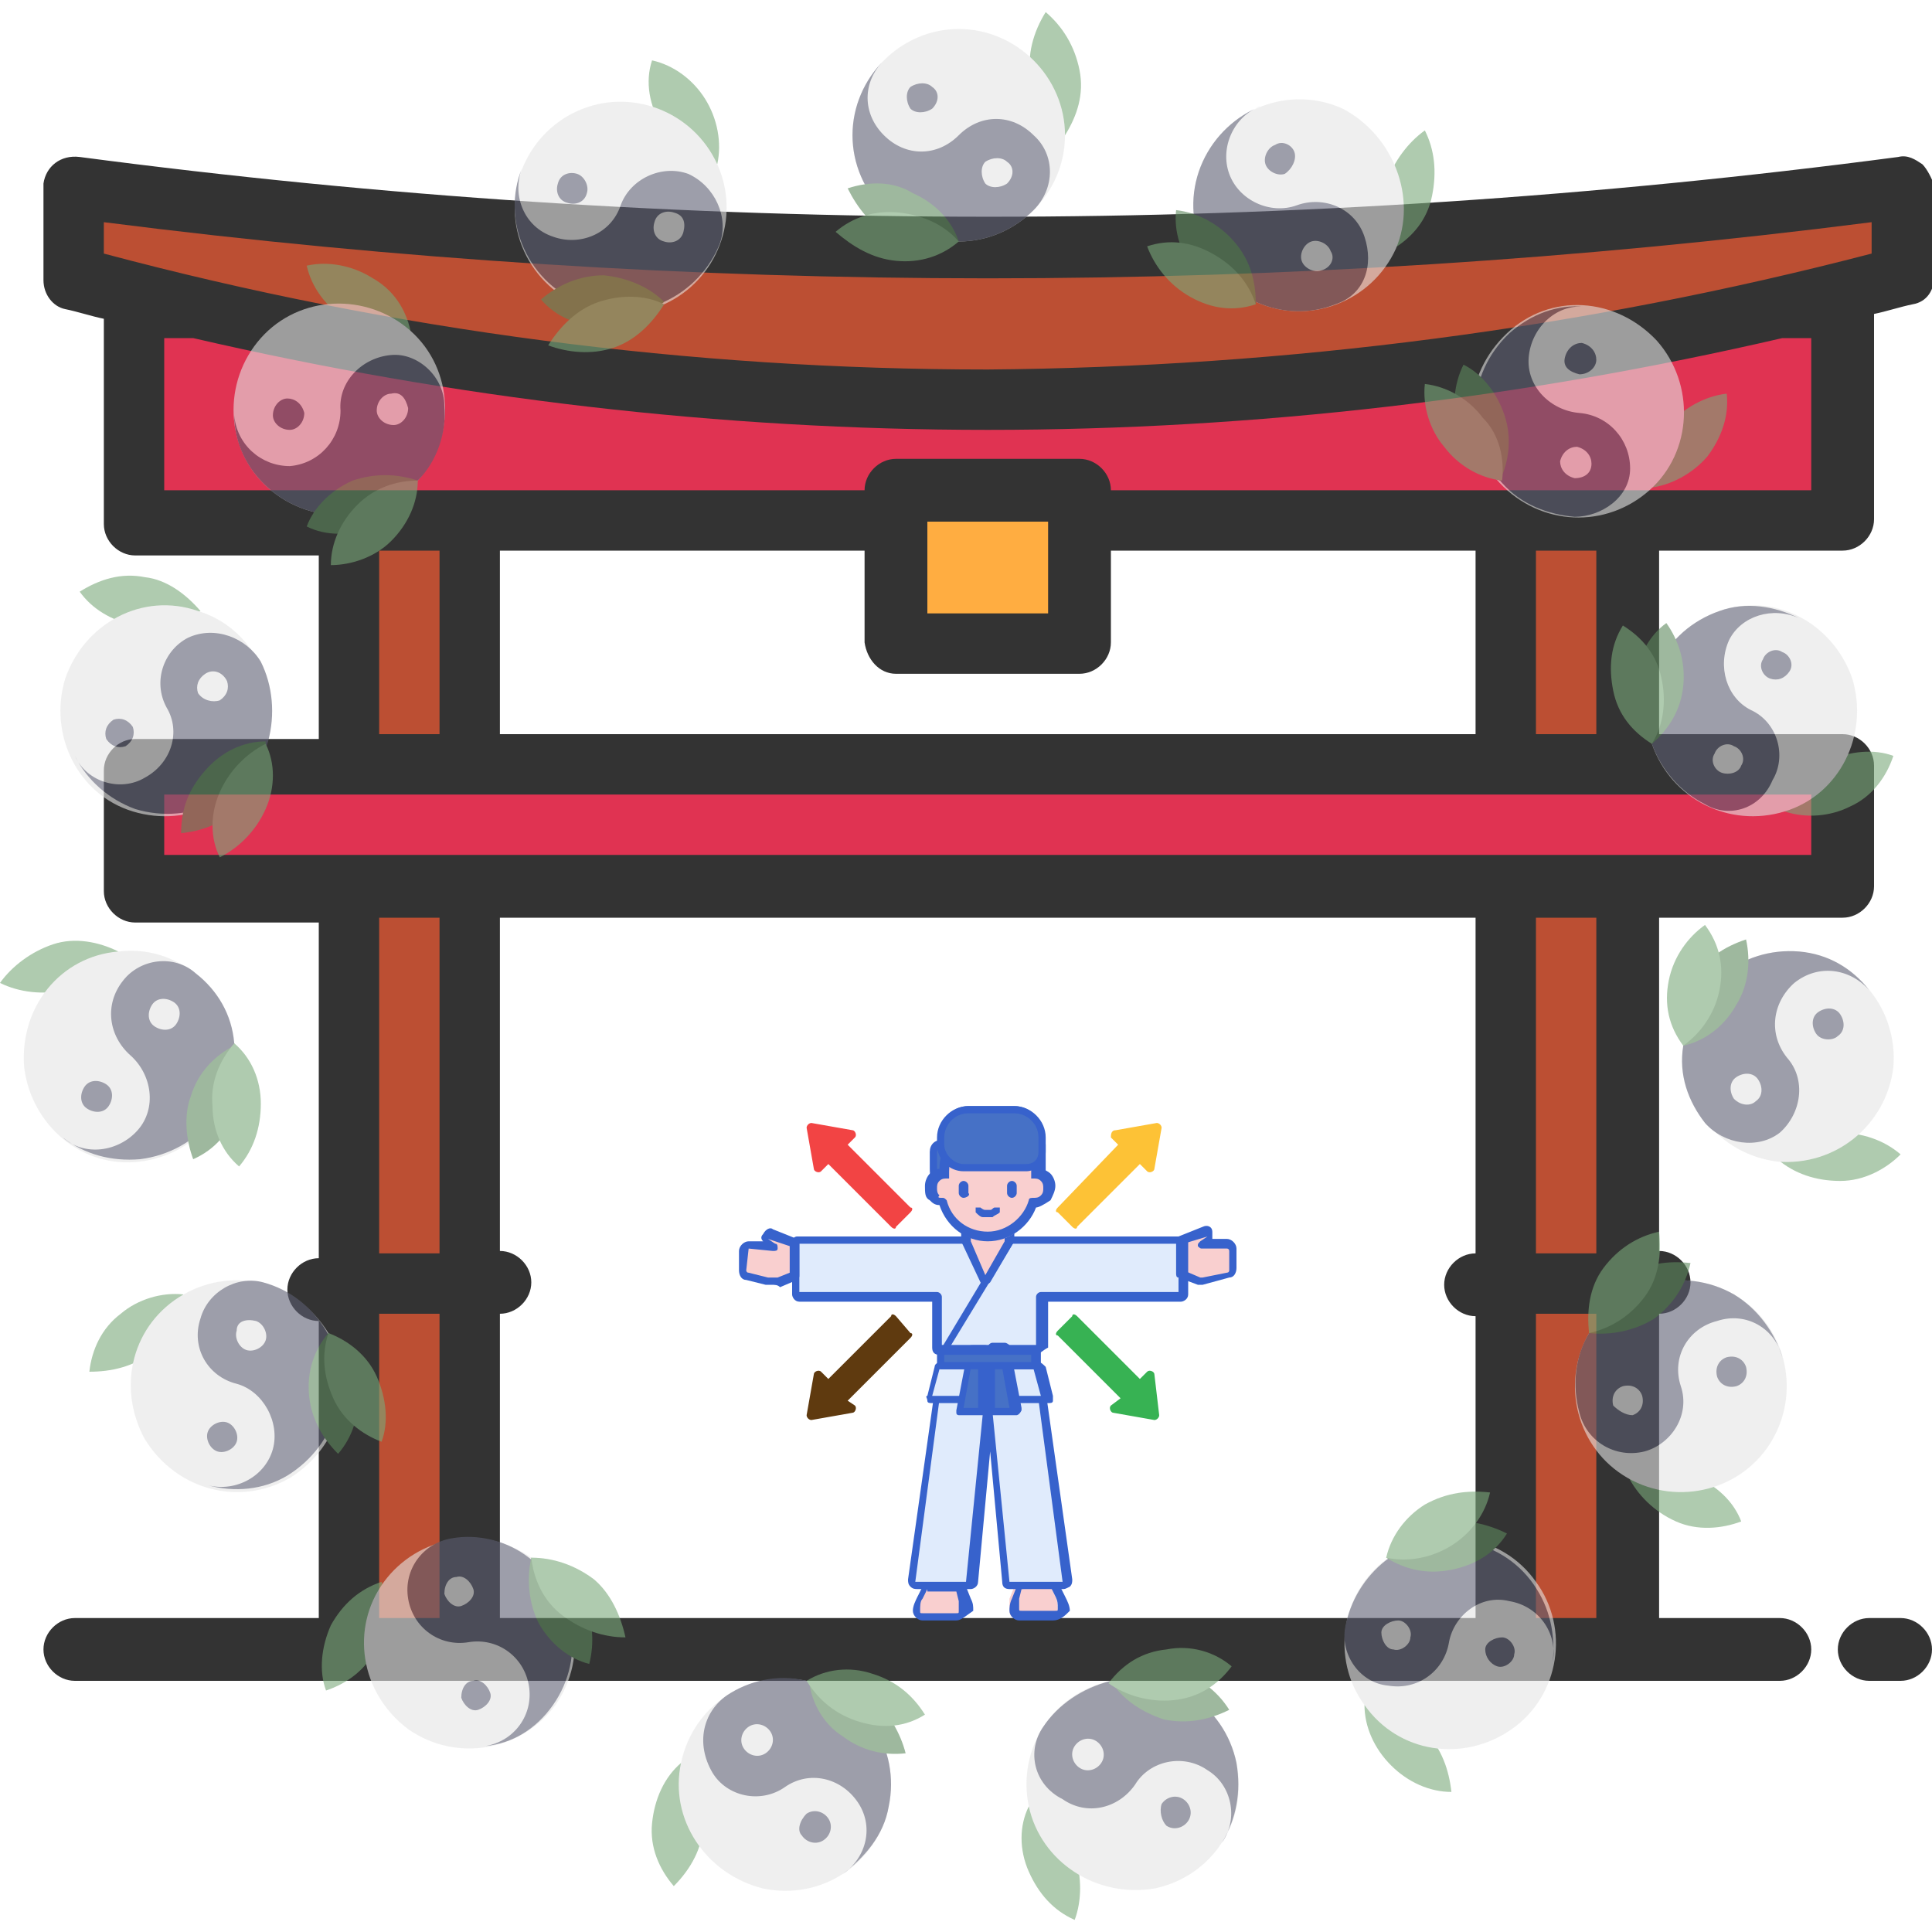 <?xml version="1.0" encoding="utf-8"?>
<!-- Generator: Adobe Illustrator 23.0.1, SVG Export Plug-In . SVG Version: 6.00 Build 0)  -->
<svg version="1.1" id="Layer_1" xmlns="http://www.w3.org/2000/svg" xmlns:xlink="http://www.w3.org/1999/xlink" x="0px" y="0px"
	 viewBox="0 0 80 80" style="enable-background:new 0 0 80 80;" xml:space="preserve">
<style type="text/css">
	.st0{opacity:0.8;}
	.st1{fill:#D80027;}
	.st2{fill:#AB2300;}
	.st3{fill:#FF9811;}
	.st4{fill:#E0EBFC;}
	.st5{fill:#F9CFCF;}
	.st6{fill:#3762CC;}
	.st7{fill:#4671C6;}
	.st8{fill:#F24444;}
	.st9{fill:#FDC236;}
	.st10{fill:#37B253;}
	.st11{fill:#5F3A0F;}
	.st12{opacity:0.6;}
	.st13{fill:#79A879;}
	.st14{fill:#E5E5E5;}
	.st15{fill:#5C5E71;}
	.st16{fill:#5D895D;}
</style>
<g>
	<g>
		<g class="st0">
			<g>
				<path class="st1" d="M5.6,12.8h70.6v8.8H5.6V12.8z"/>
				<path class="st1" d="M5.6,31.7h70.6v5H5.6V31.7z"/>
				<g>
					<path class="st2" d="M19.5,36.7v31.5h-5V36.7"/>
					<path class="st2" d="M14.4,31.7V21.6h5v10.1"/>
					<path class="st2" d="M67.4,36.7v31.5h-5V36.7"/>
					<path class="st2" d="M62.3,31.7V21.6h5v10.1"/>
					<path class="st2" d="M78.7,7.7v3.8c-1.7,0.5-3.4,0.9-5.1,1.3c-21.8,5-43.7,5-65.5,0c-1.7-0.4-3.4-0.8-5.1-1.3V7.7
						C28.2,11.1,53.6,11.1,78.7,7.7z"/>
				</g>
				<path class="st3" d="M37.1,20.3h7.6v6.3h-7.6V20.3z"/>
			</g>
			<g>
				<path d="M79.6,6.8c-0.3-0.2-0.6-0.4-1-0.3c-25,3.3-50.3,3.3-75.3,0C2.5,6.4,1.9,6.9,1.8,7.6c0,0.1,0,0.1,0,0.2v3.8
					c0,0.6,0.4,1.1,0.9,1.2c0.5,0.1,1.1,0.3,1.6,0.4v8.5c0,0.7,0.6,1.3,1.3,1.3h7.6v7.6H5.6c-0.7,0-1.3,0.6-1.3,1.3v5
					c0,0.7,0.6,1.3,1.3,1.3h7.6v13.9c-0.7,0-1.3,0.6-1.3,1.3s0.6,1.3,1.3,1.3V67H3.1c-0.7,0-1.3,0.6-1.3,1.3s0.6,1.3,1.3,1.3h70.6
					c0.7,0,1.3-0.6,1.3-1.3S74.4,67,73.7,67h-5V54.4c0.7,0,1.3-0.6,1.3-1.3c0-0.7-0.6-1.3-1.3-1.3V38h7.6c0.7,0,1.3-0.6,1.3-1.3v-5
					c0-0.7-0.6-1.3-1.3-1.3h-7.6v-7.6h7.6c0.7,0,1.3-0.6,1.3-1.3v-8.5c0.5-0.1,1.1-0.3,1.6-0.4c0.6-0.1,0.9-0.6,0.9-1.2V7.7
					C80,7.4,79.8,7,79.6,6.8z M18.2,67h-2.5V54.4h2.5V67z M18.2,51.9h-2.5V38h2.5V51.9z M61.1,51.9c-0.7,0-1.3,0.6-1.3,1.3
					c0,0.7,0.6,1.3,1.3,1.3V67H20.7V54.4c0.7,0,1.3-0.6,1.3-1.3c0-0.7-0.6-1.3-1.3-1.3V38h40.4V51.9z M66.1,67h-2.5V54.4h2.5V67z
					 M66.1,51.9h-2.5V38h2.5V51.9z M75,32.9v2.5H6.8v-2.5H75z M15.7,30.4v-7.6h2.5v7.6H15.7z M37.1,27.9h7.6c0.7,0,1.3-0.6,1.3-1.3
					v-3.8h15.1v7.6H20.7v-7.6h15.1v3.8C35.9,27.3,36.4,27.9,37.1,27.9z M38.4,25.4v-3.8h5v3.8H38.4z M63.6,30.4v-7.6h2.5v7.6H63.6z
					 M75,20.3h-29c0-0.7-0.6-1.3-1.3-1.3h-7.6c-0.7,0-1.3,0.6-1.3,1.3h-29V14H8c10.8,2.5,21.8,3.8,32.9,3.8C52,17.8,63,16.5,73.8,14
					H75V20.3L75,20.3z M77.5,10.5c-11.9,3.1-24.2,4.7-36.6,4.8c-12.3,0-24.6-1.6-36.6-4.8V9.2c24.3,3.1,48.9,3.1,73.2,0V10.5z"/>
				<path d="M78.7,67h-1.3c-0.7,0-1.3,0.6-1.3,1.3s0.6,1.3,1.3,1.3h1.3c0.7,0,1.3-0.6,1.3-1.3S79.4,67,78.7,67z"/>
			</g>
		</g>
		<g>
			<g>
				<path class="st4" d="M32.9,51.4v2.2c0,0.1,0.1,0.2,0.2,0.2h5.7c0,0.1,0,2.1,0,2.1c0,0.1,0,0.1,0.1,0.1h4c0.1,0,0.1,0,0.1-0.1
					v-2.1h5.7c0.1,0,0.2-0.1,0.2-0.2v-2.2H32.9L32.9,51.4z"/>
			</g>
			<g>
				<path class="st5" d="M32.9,51.4l-1-0.4c-0.1,0-0.2,0-0.2,0.1c0,0.1,0,0.2,0.1,0.2l0.3,0.2h-1c-0.1,0-0.3,0.1-0.3,0.3v0.8
					c0,0.1,0.1,0.2,0.2,0.2l0.8,0.2c0.2,0,0.3,0,0.5,0l0.7-0.3L32.9,51.4L32.9,51.4z"/>
			</g>
			<g>
				<path class="st5" d="M48.9,51.4l1-0.4c0.1,0,0.2,0,0.2,0.1c0,0.1,0,0.2-0.1,0.2l-0.3,0.2h1c0.1,0,0.3,0.1,0.3,0.3v0.8
					c0,0.1-0.1,0.2-0.2,0.2l-1,0.2c-0.1,0-0.2,0-0.2,0l-0.8-0.3L48.9,51.4L48.9,51.4z"/>
			</g>
			<g>
				<path class="st6" d="M42.9,56.1h-4c-0.2,0-0.3-0.1-0.3-0.3c0,0,0,0,0,0v-1.9h-5.5c-0.2,0-0.3-0.2-0.3-0.3v-2.2
					c0-0.1,0.1-0.2,0.2-0.2h16c0.1,0,0.2,0.1,0.2,0.2v2.2c0,0.2-0.2,0.3-0.3,0.3h-5.5v1.9C43.2,55.9,43,56.1,42.9,56.1L42.9,56.1z
					 M39,55.7h3.9v-2c0-0.1,0.1-0.2,0.2-0.2h5.7v-2H33.1v2h5.7c0.1,0,0.2,0.1,0.2,0.2L39,55.7z"/>
			</g>
			<g>
				<path class="st6" d="M31.9,53.2c-0.1,0-0.1,0-0.2,0L30.9,53c-0.2,0-0.3-0.2-0.3-0.4v-0.8c0-0.2,0.2-0.4,0.4-0.4h0.6
					c-0.1-0.1-0.1-0.2,0-0.3c0.1-0.2,0.3-0.3,0.4-0.2l1,0.4c0.1,0,0.1,0.1,0.1,0.2v1.3c0,0.1,0,0.1-0.1,0.2l-0.7,0.3
					C32.2,53.2,32.1,53.2,31.9,53.2L31.9,53.2z M31,51.7C31,51.7,30.9,51.8,31,51.7l-0.1,0.9c0,0,0,0.1,0.1,0.1l0.8,0.2
					c0.1,0,0.3,0,0.4,0l0.5-0.2v-1.1l-0.9-0.3l0.3,0.2c0.1,0,0.1,0.1,0.1,0.2c0,0.1-0.1,0.1-0.2,0.1L31,51.7L31,51.7z"/>
			</g>
			<g>
				<path class="st6" d="M49.8,53.2c-0.1,0-0.2,0-0.2,0l-0.8-0.3c-0.1,0-0.1-0.1-0.1-0.2v-1.3c0-0.1,0-0.1,0.1-0.2l1-0.4
					c0.2-0.1,0.4,0,0.4,0.2c0,0.1,0,0.2,0,0.3h0.6c0.2,0,0.4,0.2,0.4,0.4v0.8c0,0.2-0.1,0.4-0.3,0.4L49.8,53.2
					C49.9,53.2,49.8,53.2,49.8,53.2z M49,52.6l0.7,0.3c0,0,0.1,0,0.1,0l1-0.2c0,0,0.1,0,0.1-0.1v-0.8c0,0,0-0.1-0.1-0.1h-1
					c-0.1,0-0.1,0-0.2-0.1c0-0.1,0-0.1,0.1-0.2l0.3-0.2L49,51.5L49,52.6L49,52.6z"/>
			</g>
			<g>
				<path class="st5" d="M38.3,65.7L38,66.1c-0.1,0.2-0.1,0.4-0.1,0.6c0,0.2,0.1,0.3,0.3,0.3h1.4c0.2,0,0.3-0.1,0.3-0.3
					c0-0.2,0-0.3,0-0.5l-0.2-0.5L38.3,65.7L38.3,65.7z"/>
			</g>
			<g>
				<path class="st5" d="M43.5,65.7l0.2,0.4c0.1,0.2,0.1,0.4,0.1,0.6c0,0.2-0.1,0.3-0.3,0.3h-1.4c-0.2,0-0.3-0.1-0.3-0.3
					c0-0.2,0-0.3,0-0.5l0.2-0.5L43.5,65.7L43.5,65.7L43.5,65.7z"/>
			</g>
			<g>
				<path class="st4" d="M38.9,57l-1.2,8.5c0,0.1,0.1,0.2,0.2,0.2H40c0.1,0,0.2-0.1,0.2-0.2l0.7-7l0.7,7c0,0.1,0.1,0.2,0.2,0.2H44
					c0.1,0,0.2-0.1,0.2-0.2L43,57H38.9z"/>
			</g>
			<g>
				<path class="st6" d="M44,65.8h-2.2c-0.2,0-0.3-0.1-0.3-0.3l-0.5-5.4l-0.5,5.4c0,0.2-0.2,0.3-0.3,0.3h-2.2c-0.1,0-0.2,0-0.3-0.1
					c-0.1-0.1-0.1-0.2-0.1-0.3l1.2-8.5c0-0.1,0.1-0.1,0.2-0.1H43c0.1,0,0.2,0.1,0.2,0.1l1.2,8.5c0,0.1,0,0.2-0.1,0.3
					C44.1,65.8,44.1,65.8,44,65.8L44,65.8z M40.9,58.3c0.1,0,0.2,0.1,0.2,0.2l0.7,7H44l-1.1-8.3H39l-1.1,8.3H40l0.7-7
					C40.8,58.4,40.8,58.3,40.9,58.3L40.9,58.3z"/>
			</g>
			<g>
				<path class="st4" d="M43.2,58c0.1,0,0.1-0.1,0.1-0.1L43,56.6c0,0-0.1-0.1-0.1-0.1h-4c0,0-0.1,0-0.1,0.1l-0.3,1.2
					c0,0.1,0,0.1,0.1,0.1C41.7,58,43.3,58,43.2,58z"/>
			</g>
			<g>
				<path class="st6" d="M38.6,58.1c-0.1,0-0.2,0-0.2-0.1c0-0.1-0.1-0.2,0-0.2l0.3-1.2c0-0.1,0.1-0.2,0.3-0.2h4
					c0.1,0,0.2,0.1,0.3,0.2l0.3,1.2c0,0.1,0,0.2,0,0.2c0,0.1-0.1,0.1-0.2,0.1l0,0l0,0H38.6z M38.9,56.7l-0.3,1.1h4.5l-0.3-1.1H38.9z
					"/>
			</g>
			<g>
				<path class="st6" d="M39.1,56.1C39,56.1,39,56.1,39.1,56.1c-0.2-0.1-0.2-0.2-0.1-0.3l2.7-4.5c0-0.1,0.2-0.1,0.2-0.1
					c0.1,0,0.1,0.2,0.1,0.2L39.2,56C39.2,56,39.1,56.1,39.1,56.1L39.1,56.1z"/>
			</g>
			<g>
				<path class="st5" d="M40,50.7v0.7l0.8,1.7l1-1.7V51v-0.3H40z"/>
			</g>
			<g>
				<path class="st6" d="M40.8,53.2C40.8,53.2,40.8,53.2,40.8,53.2c-0.1,0-0.1,0-0.2-0.1l-0.8-1.7c0,0,0,0,0-0.1v-0.7
					c0-0.1,0.1-0.2,0.2-0.2h1.8c0.1,0,0.2,0.1,0.2,0.2v0.7c0,0,0,0.1,0,0.1l-1,1.7C40.9,53.2,40.8,53.2,40.8,53.2L40.8,53.2z
					 M40.2,51.4l0.6,1.4l0.8-1.4v-0.5h-1.4V51.4L40.2,51.4z"/>
			</g>
			<g>
				<path class="st7" d="M40.9,50.6c-1.2,0-2.2-1-2.2-2.2v-0.7c0-0.2,0.2-0.4,0.4-0.4h4.1v1.1C43.1,49.6,42.1,50.6,40.9,50.6z"/>
			</g>
			<g>
				<path class="st6" d="M40.9,50.8c-1.3,0-2.4-1.1-2.4-2.4v-0.7c0-0.3,0.2-0.5,0.5-0.5h4.1c0.1,0,0.2,0.1,0.2,0.2v1.1
					C43.3,49.7,42.2,50.8,40.9,50.8z M39,47.5c-0.1,0-0.2,0.1-0.2,0.2v0.7c0,1.1,0.9,2.1,2.1,2.1c1.1,0,2.1-0.9,2.1-2.1v-0.9H39z"/>
			</g>
			<g>
				<path class="st5" d="M42.8,48.6v-0.2c0-1-0.9-1.9-1.9-1.9S39,47.4,39,48.5v0.2c-0.3,0-0.6,0.3-0.6,0.6c0,0.3,0.3,0.6,0.6,0.6
					c0.2,0.8,1,1.5,1.9,1.5s1.7-0.6,1.9-1.5c0.4,0,0.6-0.2,0.6-0.6C43.4,48.9,43.1,48.6,42.8,48.6L42.8,48.6z"/>
			</g>
			<g>
				<path class="st6" d="M41.9,49.6c-0.1,0-0.2-0.1-0.2-0.2v-0.3c0-0.1,0.1-0.2,0.2-0.2c0.1,0,0.2,0.1,0.2,0.2v0.3
					C42.1,49.5,42,49.6,41.9,49.6z"/>
			</g>
			<g>
				<path class="st6" d="M39.9,49.6c-0.1,0-0.2-0.1-0.2-0.2v-0.3c0-0.1,0.1-0.2,0.2-0.2c0.1,0,0.2,0.1,0.2,0.2v0.3
					C40.2,49.5,40,49.6,39.9,49.6z"/>
			</g>
			<g>
				<path class="st6" d="M40.9,51.4c-0.9,0-1.7-0.6-2-1.5c-0.2,0-0.3-0.1-0.4-0.2c-0.2-0.1-0.2-0.3-0.2-0.6c0-0.2,0.1-0.4,0.2-0.5
					c0.1-0.1,0.2-0.2,0.4-0.2v0c0-1.1,0.9-2.1,2.1-2.1c1.1,0,2.1,0.9,2.1,2.1v0c0.1,0,0.3,0.1,0.4,0.2c0.1,0.1,0.2,0.3,0.2,0.5
					c0,0.2-0.1,0.4-0.2,0.6C43.2,49.9,43,50,42.9,50C42.6,50.8,41.8,51.4,40.9,51.4z M39,49.6c0.1,0,0.1,0,0.2,0.1
					c0.2,0.8,0.9,1.3,1.7,1.3c0.8,0,1.5-0.6,1.7-1.3c0-0.1,0.1-0.1,0.2-0.1c0.1,0,0.2,0,0.3-0.1s0.1-0.2,0.1-0.3
					c0-0.1,0-0.2-0.1-0.3s-0.2-0.1-0.3-0.1c0,0-0.1,0-0.1,0c0,0,0-0.1,0-0.1v-0.2c0-0.9-0.8-1.7-1.7-1.7c-1,0-1.7,0.8-1.7,1.7v0.2
					c0,0,0,0.1,0,0.1c0,0-0.1,0-0.1,0c-0.1,0-0.2,0-0.3,0.1c-0.1,0.1-0.1,0.2-0.1,0.3c0,0.1,0,0.2,0.1,0.3
					C38.8,49.6,38.9,49.6,39,49.6C39,49.6,39,49.6,39,49.6L39,49.6z"/>
			</g>
			<g>
				<path class="st7" d="M39.9,48.3h2.6c0.4,0,0.7-0.3,0.7-0.7v-0.6c0-0.6-0.5-1.2-1.2-1.2h-1.9c-0.6,0-1.2,0.5-1.2,1.2v0.3
					C38.9,47.9,39.3,48.3,39.9,48.3z"/>
			</g>
			<g>
				<path class="st6" d="M42.5,48.5h-2.6c-0.6,0-1.1-0.5-1.1-1.1v-0.3c0-0.7,0.6-1.3,1.3-1.3H42c0.7,0,1.3,0.6,1.3,1.3v0.6
					C43.3,48.1,42.9,48.5,42.5,48.5z M40.1,46.1c-0.6,0-1,0.5-1,1v0.3c0,0.4,0.4,0.8,0.8,0.8h2.6c0.3,0,0.5-0.2,0.5-0.5v-0.6
					c0-0.6-0.5-1-1-1H40.1L40.1,46.1z"/>
			</g>
			<g>
				<path class="st6" d="M40.9,50.4c-0.1,0-0.2,0-0.2,0c-0.1,0-0.2-0.1-0.3-0.2c0,0,0-0.1,0-0.2c0,0,0.1,0,0.2,0
					c0,0,0.1,0.1,0.2,0.1c0,0,0.1,0,0.1,0c0.1,0,0.1,0,0.1,0c0.1,0,0.1-0.1,0.2-0.1c0,0,0.1,0,0.2,0c0,0,0,0.1,0,0.2
					c-0.1,0.1-0.2,0.1-0.3,0.2C41.1,50.4,41,50.4,40.9,50.4L40.9,50.4z"/>
			</g>
			<g>
				<path class="st7" d="M40.7,55.9h-0.5l-0.5,2.6h1V55.9z"/>
			</g>
			<g>
				<path class="st7" d="M41.1,55.9h0.5l0.5,2.6h-1V55.9z"/>
			</g>
			<g>
				<path class="st6" d="M40.7,58.6h-1c0,0-0.1,0-0.1-0.1c0,0,0-0.1,0-0.1l0.5-2.6c0-0.1,0.1-0.1,0.2-0.1h0.5c0.1,0,0.2,0.1,0.2,0.2
					v2.6C40.9,58.6,40.8,58.6,40.7,58.6z M39.9,58.3h0.6v-2.2h-0.2L39.9,58.3z"/>
			</g>
			<g>
				<path class="st6" d="M42.1,58.6h-1c-0.1,0-0.2-0.1-0.2-0.2v-2.6c0-0.1,0.1-0.2,0.2-0.2h0.5c0.1,0,0.2,0.1,0.2,0.1l0.5,2.6
					c0,0,0,0.1,0,0.1C42.2,58.6,42.1,58.6,42.1,58.6L42.1,58.6z M41.2,58.3h0.6l-0.4-2.2h-0.2L41.2,58.3L41.2,58.3z"/>
			</g>
			<g>
				<path class="st7" d="M38.9,55.9h3.9v0.6h-3.9V55.9z"/>
			</g>
			<g>
				<path class="st6" d="M42.9,56.7h-3.9c-0.1,0-0.2-0.1-0.2-0.2v-0.6c0-0.1,0.1-0.2,0.2-0.2h3.9c0.1,0,0.2,0.1,0.2,0.2v0.6
					C43,56.6,43,56.7,42.9,56.7z M39.1,56.4h3.6v-0.3h-3.6V56.4z"/>
			</g>
			<g>
				<path class="st6" d="M39.6,67.1h-1.4c-0.2,0-0.4-0.2-0.4-0.4c0-0.2,0.1-0.4,0.2-0.6l0.2-0.4c0-0.1,0.1-0.1,0.2-0.1h1.4
					c0.1,0,0.1,0,0.2,0.1l0.2,0.5c0.1,0.2,0.1,0.3,0.1,0.5v0C40,66.9,39.8,67.1,39.6,67.1L39.6,67.1z M38.4,65.8l-0.2,0.4
					c-0.1,0.1-0.1,0.3-0.1,0.5c0,0.1,0,0.1,0.1,0.1h1.4c0.1,0,0.1,0,0.1-0.1v0c0-0.1,0-0.2,0-0.4l-0.1-0.4H38.4L38.4,65.8z"/>
			</g>
			<g>
				<path class="st6" d="M43.6,67.1h-1.4c-0.2,0-0.4-0.2-0.4-0.4v0c0-0.1,0-0.3,0.1-0.5l0.2-0.5c0-0.1,0.1-0.1,0.2-0.1h1.4
					c0.1,0,0.1,0,0.2,0.1l0.2,0.4c0.1,0.2,0.2,0.4,0.2,0.6C44.1,66.9,43.9,67.1,43.6,67.1z M42.3,65.8l-0.1,0.4c0,0.2,0,0.3,0,0.4v0
					c0,0.1,0,0.1,0.1,0.1h1.4c0.1,0,0.1,0,0.1-0.1c0-0.2,0-0.3-0.1-0.5l-0.2-0.4L42.3,65.8L42.3,65.8z"/>
			</g>
			<g>
				<path class="st8" d="M35.1,47.4l0.3-0.3c0.1-0.1,0-0.3-0.1-0.3l-1.7-0.3c-0.1,0-0.2,0.1-0.2,0.2l0.3,1.7c0,0.1,0.2,0.2,0.3,0.1
					l0.3-0.3l2.6,2.6c0.1,0.1,0.2,0.1,0.2,0l0.6-0.6c0.1-0.1,0.1-0.2,0-0.2L35.1,47.4z"/>
			</g>
			<g>
				<path class="st9" d="M44.4,50.8c0.1,0.1,0.2,0.1,0.2,0l2.6-2.6l0.3,0.3c0.1,0.1,0.3,0,0.3-0.1l0.3-1.7c0-0.1-0.1-0.2-0.2-0.2
					l-1.7,0.3C46,46.8,46,47,46,47.1l0.3,0.3L43.8,50c-0.1,0.1-0.1,0.2,0,0.2L44.4,50.8z"/>
			</g>
			<g>
				<path class="st10" d="M47.8,56.9c0-0.1-0.2-0.2-0.3-0.1l-0.3,0.3l-2.6-2.6c-0.1-0.1-0.2-0.1-0.2,0l-0.6,0.6
					c-0.1,0.1-0.1,0.2,0,0.2l2.6,2.6L46,58.2c-0.1,0.1,0,0.3,0.1,0.3l1.7,0.3c0.1,0,0.2-0.1,0.2-0.2L47.8,56.9z"/>
			</g>
			<g>
				<path class="st11" d="M37.1,54.5c-0.1-0.1-0.2-0.1-0.2,0l-2.6,2.6L34,56.8c-0.1-0.1-0.3,0-0.3,0.1l-0.3,1.7
					c0,0.1,0.1,0.2,0.2,0.2l1.7-0.3c0.1,0,0.2-0.2,0.1-0.3L35.1,58l2.6-2.6c0.1-0.1,0.1-0.2,0-0.2L37.1,54.5z"/>
			</g>
		</g>
	</g>
	<g class="st12">
		<path class="st13" d="M57.4,7.6c-0.3,0.9-0.1,1.9,0.3,2.7c0.8-0.5,1.4-1.2,1.6-2.2s0.1-1.9-0.3-2.7C58.3,5.9,57.7,6.7,57.4,7.6z"
			/>
		<path class="st14" d="M57.8,10.3c-1,2.2-3.6,3.2-5.8,2.2c-2.2-1-3.2-3.6-2.2-5.8c1-2.2,3.6-3.2,5.8-2.2
			C57.7,5.6,58.7,8.2,57.8,10.3z"/>
		<path class="st15" d="M55.3,12.6c-1,0.4-2.2,0.4-3.3-0.1c-2.2-1-3.2-3.6-2.2-5.8c0.5-1.1,1.4-1.9,2.4-2.3
			c-1.1,0.4-1.7,1.7-1.3,2.8s1.7,1.7,2.8,1.3c1.1-0.4,2.4,0.1,2.8,1.3S56.5,12.2,55.3,12.6z"/>
		<path class="st15" d="M53.6,6.3C53.5,6,53.1,5.8,52.8,6c-0.3,0.1-0.5,0.5-0.4,0.8c0.1,0.3,0.5,0.5,0.8,0.4
			C53.5,7,53.7,6.6,53.6,6.3z"/>
		<path class="st14" d="M55.1,10.4c-0.1-0.3-0.5-0.5-0.8-0.4c-0.3,0.1-0.5,0.5-0.4,0.8c0.1,0.3,0.5,0.5,0.8,0.4
			C55.1,11.1,55.3,10.7,55.1,10.4z"/>
		<path class="st16" d="M49.6,11.3c0.6,0.7,1.5,1.2,2.4,1.3c0-0.9-0.2-1.8-0.9-2.6c-0.6-0.7-1.5-1.2-2.4-1.3
			C48.6,9.6,48.9,10.6,49.6,11.3z"/>
		<path class="st13" d="M49.3,12.3c0.9,0.5,1.8,0.6,2.7,0.3c-0.3-0.9-0.9-1.6-1.8-2.1c-0.9-0.5-1.8-0.6-2.7-0.3
			C47.8,11,48.4,11.8,49.3,12.3z"/>
	</g>
	<g class="st12">
		<path class="st13" d="M69.1,17.6c-0.6,0.8-0.9,1.7-0.8,2.6c0.9-0.1,1.8-0.6,2.4-1.3c0.6-0.8,0.9-1.7,0.8-2.6
			C70.6,16.4,69.7,16.9,69.1,17.6z"/>
		<path class="st14" d="M68.3,20.3c-1.8,1.6-4.5,1.5-6.2-0.3s-1.5-4.5,0.3-6.2s4.5-1.5,6.2,0.3C70.2,15.9,70.1,18.7,68.3,20.3z"/>
		<path class="st15" d="M65.2,21.4c-1.1-0.1-2.2-0.5-3-1.4c-1.6-1.8-1.5-4.5,0.3-6.2c0.9-0.8,2-1.2,3.1-1.1
			c-1.2-0.1-2.2,0.9-2.3,2.1c-0.1,1.2,0.9,2.2,2.1,2.3c1.2,0.1,2.1,1.1,2.1,2.3S66.3,21.4,65.2,21.4z"/>
		<path class="st15" d="M66.1,14.9c0-0.3-0.2-0.6-0.6-0.7c-0.3,0-0.6,0.2-0.7,0.6s0.2,0.6,0.6,0.7C65.8,15.5,66.1,15.2,66.1,14.9z"
			/>
		<path class="st14" d="M65.9,19.2c0-0.3-0.2-0.6-0.6-0.7c-0.3,0-0.6,0.2-0.7,0.6c0,0.3,0.2,0.6,0.6,0.7
			C65.6,19.8,65.9,19.6,65.9,19.2z"/>
		<path class="st16" d="M60.4,17.8c0.3,0.9,0.9,1.7,1.7,2.1c0.4-0.8,0.5-1.8,0.2-2.7c-0.3-0.9-0.9-1.7-1.7-2.1
			C60.2,15.9,60.1,16.9,60.4,17.8z"/>
		<path class="st13" d="M59.8,18.5c0.6,0.8,1.5,1.3,2.4,1.4c0.1-0.9-0.1-1.9-0.8-2.6c-0.6-0.8-1.5-1.3-2.4-1.4
			C58.9,16.8,59.2,17.8,59.8,18.5z"/>
	</g>
	<g class="st12">
		<path class="st13" d="M75.7,31.5c-0.9,0.4-1.5,1.2-1.8,2.1c0.9,0.3,1.9,0.2,2.7-0.2c0.9-0.4,1.5-1.2,1.8-2.1
			C77.6,31,76.6,31.1,75.7,31.5z"/>
		<path class="st14" d="M73.9,33.6c-2.3,0.7-4.7-0.5-5.5-2.8c-0.7-2.3,0.5-4.7,2.8-5.5s4.7,0.5,5.5,2.8
			C77.4,30.4,76.2,32.9,73.9,33.6z"/>
		<path class="st15" d="M70.6,33.3c-1-0.5-1.8-1.4-2.2-2.5c-0.7-2.3,0.5-4.7,2.8-5.5c1.1-0.4,2.3-0.2,3.3,0.3
			c-1.1-0.5-2.4-0.1-2.9,0.9c-0.5,1.1-0.1,2.4,0.9,2.9c1.1,0.5,1.5,1.9,0.9,2.9C72.9,33.5,71.6,33.9,70.6,33.3z"/>
		<path class="st15" d="M74.1,27.8c0.2-0.3,0-0.7-0.3-0.8c-0.3-0.2-0.7,0-0.8,0.3c-0.2,0.3,0,0.7,0.3,0.8
			C73.6,28.2,73.9,28.1,74.1,27.8z"/>
		<path class="st14" d="M72.1,31.7c0.2-0.3,0-0.7-0.3-0.8c-0.3-0.2-0.7,0-0.8,0.3c-0.2,0.3,0,0.7,0.3,0.8C71.6,32.1,72,32,72.1,31.7
			z"/>
		<path class="st16" d="M67.7,28.2c-0.1,1,0.2,1.9,0.7,2.6c0.7-0.6,1.2-1.4,1.3-2.4c0.1-1-0.2-1.9-0.7-2.6
			C68.3,26.3,67.8,27.2,67.7,28.2z"/>
		<path class="st13" d="M66.8,28.6c0.2,1,0.8,1.7,1.6,2.2c0.5-0.8,0.6-1.8,0.4-2.7c-0.2-1-0.8-1.7-1.6-2.2
			C66.7,26.7,66.6,27.6,66.8,28.6z"/>
	</g>
	<g class="st12">
		<path class="st13" d="M76.1,46.9c-1,0-1.9,0.5-2.5,1.1c0.7,0.6,1.6,0.9,2.6,0.9c1,0,1.9-0.5,2.5-1.1C78,47.2,77.1,46.9,76.1,46.9z
			"/>
		<path class="st14" d="M73.6,48.1c-2.4-0.3-4.1-2.4-3.9-4.8c0.3-2.4,2.4-4.1,4.8-3.9c2.4,0.3,4.1,2.4,3.9,4.8
			C78.1,46.6,76,48.3,73.6,48.1z"/>
		<path class="st15" d="M70.6,46.5c-0.7-0.9-1.1-2-0.9-3.2c0.3-2.4,2.4-4.1,4.8-3.9c1.2,0.1,2.2,0.7,2.9,1.6
			c-0.8-0.9-2.1-1.1-3.1-0.3c-0.9,0.8-1.1,2.1-0.3,3.1c0.8,0.9,0.6,2.3-0.3,3.1C72.8,47.6,71.4,47.4,70.6,46.5z"/>
		<path class="st15" d="M76.1,42.9c0.3-0.2,0.3-0.6,0.1-0.9s-0.6-0.3-0.9-0.1c-0.3,0.2-0.3,0.6-0.1,0.9S75.9,43.1,76.1,42.9z"/>
		<path class="st14" d="M72.7,45.6c0.3-0.2,0.3-0.6,0.1-0.9c-0.2-0.3-0.6-0.3-0.9-0.1c-0.3,0.2-0.3,0.6-0.1,0.9
			C72.1,45.8,72.5,45.8,72.7,45.6z"/>
		<path class="st16" d="M70.1,40.6c-0.5,0.8-0.6,1.8-0.4,2.7c0.9-0.2,1.7-0.8,2.2-1.7c0.5-0.8,0.6-1.8,0.4-2.7
			C71.4,39.2,70.6,39.7,70.1,40.6z"/>
		<path class="st13" d="M69.1,40.6c-0.2,1,0,1.9,0.6,2.7c0.7-0.5,1.3-1.3,1.5-2.3c0.2-1,0-1.9-0.6-2.7
			C69.9,38.8,69.3,39.6,69.1,40.6z"/>
	</g>
	<g class="st12">
		<path class="st13" d="M70.1,61.1c-0.9-0.4-1.9-0.3-2.7,0c0.4,0.8,1.1,1.5,2,1.9c0.9,0.4,1.9,0.3,2.7,0
			C71.8,62.2,71.1,61.5,70.1,61.1z"/>
		<path class="st14" d="M67.4,61.2c-2.1-1.2-2.8-3.9-1.6-6c1.2-2.1,3.9-2.8,6-1.6s2.8,3.9,1.6,6C72.2,61.7,69.5,62.4,67.4,61.2z"/>
		<path class="st15" d="M65.4,58.5c-0.3-1.1-0.2-2.3,0.4-3.3c1.2-2.1,3.9-2.8,6-1.6c1,0.6,1.7,1.6,2,2.6c-0.3-1.2-1.5-1.9-2.7-1.5
			c-1.2,0.3-1.9,1.5-1.5,2.7s-0.4,2.4-1.5,2.7C66.9,60.4,65.7,59.7,65.4,58.5z"/>
		<path class="st15" d="M71.9,57.4c0.3-0.1,0.5-0.4,0.4-0.8c-0.1-0.3-0.4-0.5-0.8-0.4c-0.3,0.1-0.5,0.4-0.4,0.8
			C71.2,57.3,71.5,57.5,71.9,57.4z"/>
		<path class="st14" d="M67.6,58.6c0.3-0.1,0.5-0.4,0.4-0.8c-0.1-0.3-0.4-0.5-0.8-0.4c-0.3,0.1-0.5,0.4-0.4,0.8
			C67,58.4,67.3,58.6,67.6,58.6z"/>
		<path class="st16" d="M67.3,52.9c-0.8,0.6-1.3,1.4-1.5,2.3c0.9,0.1,1.9-0.1,2.7-0.6c0.8-0.6,1.3-1.4,1.5-2.3
			C69.1,52.2,68.1,52.3,67.3,52.9z"/>
		<path class="st13" d="M66.4,52.5c-0.6,0.8-0.7,1.8-0.6,2.7c0.9-0.2,1.7-0.7,2.3-1.5c0.6-0.8,0.7-1.8,0.6-2.7
			C67.8,51.2,67,51.7,66.4,52.5z"/>
	</g>
	<g class="st12">
		<path class="st13" d="M59,71.7c-0.7-0.7-1.6-1.1-2.5-1.1c0,0.9,0.4,1.8,1.1,2.5c0.7,0.7,1.6,1.1,2.5,1.1
			C60,73.3,59.7,72.4,59,71.7z"/>
		<path class="st14" d="M56.5,70.6c-1.4-1.9-1-4.7,1-6.1c1.9-1.4,4.7-1,6.1,1c1.4,1.9,1,4.7-1,6.1C60.6,73,57.9,72.6,56.5,70.6z"/>
		<path class="st15" d="M55.7,67.4c0.2-1.1,0.8-2.1,1.7-2.8c1.9-1.4,4.7-1,6.1,1c0.7,1,0.9,2.1,0.8,3.2c0.2-1.2-0.6-2.3-1.8-2.5
			C61.3,66,60.2,66.9,60,68c-0.2,1.2-1.3,2-2.5,1.8C56.3,69.7,55.5,68.5,55.7,67.4z"/>
		<path class="st15" d="M62,69c0.3,0.1,0.7-0.2,0.7-0.5c0.1-0.3-0.2-0.7-0.5-0.7s-0.7,0.2-0.7,0.5S61.7,68.9,62,69z"/>
		<path class="st14" d="M57.7,68.3c0.3,0.1,0.7-0.2,0.7-0.5c0.1-0.3-0.2-0.7-0.5-0.7s-0.7,0.2-0.7,0.5
			C57.2,67.9,57.4,68.3,57.7,68.3z"/>
		<path class="st16" d="M59.7,63c-1,0.2-1.8,0.7-2.3,1.5c0.8,0.5,1.7,0.7,2.7,0.5c1-0.2,1.8-0.7,2.3-1.5
			C61.6,63.1,60.7,62.9,59.7,63z"/>
		<path class="st13" d="M59,62.3c-0.8,0.5-1.4,1.3-1.6,2.2c0.9,0.2,1.9,0,2.7-0.5c0.8-0.5,1.4-1.3,1.6-2.2
			C60.8,61.7,59.9,61.8,59,62.3z"/>
	</g>
	<g class="st12">
		<path class="st13" d="M44.5,76.8c-0.4-0.9-1-1.6-1.9-2c-0.4,0.8-0.4,1.8,0,2.7s1,1.6,1.9,2C44.8,78.7,44.8,77.7,44.5,76.8z"/>
		<path class="st14" d="M42.6,74.8c-0.5-2.4,1-4.7,3.4-5.2c2.4-0.5,4.7,1,5.2,3.4c0.5,2.4-1,4.7-3.4,5.2
			C45.4,78.6,43.1,77.1,42.6,74.8z"/>
		<path class="st15" d="M43.2,71.5c0.6-0.9,1.6-1.6,2.8-1.9c2.4-0.5,4.7,1,5.2,3.4c0.2,1.2,0,2.3-0.6,3.3c0.7-1,0.4-2.4-0.6-3
			c-1-0.7-2.4-0.4-3,0.6c-0.7,1-2,1.3-3,0.6C42.8,73.9,42.5,72.5,43.2,71.5z"/>
		<path class="st15" d="M48.3,75.6c0.3,0.2,0.7,0.1,0.9-0.2c0.2-0.3,0.1-0.7-0.2-0.9c-0.3-0.2-0.7-0.1-0.9,0.2
			C48,75,48.1,75.4,48.3,75.6z"/>
		<path class="st14" d="M44.7,73.2c0.3,0.2,0.7,0.1,0.9-0.2c0.2-0.3,0.1-0.7-0.2-0.9c-0.3-0.2-0.7-0.1-0.9,0.2
			C44.3,72.6,44.4,73,44.7,73.2z"/>
		<path class="st16" d="M48.7,69.2c-1-0.2-1.9,0-2.7,0.4c0.5,0.8,1.3,1.3,2.2,1.6c1,0.2,1.9,0,2.7-0.4C50.4,70,49.6,69.4,48.7,69.2z
			"/>
		<path class="st13" d="M48.3,68.3c-1,0.1-1.8,0.6-2.4,1.4c0.7,0.5,1.7,0.8,2.7,0.7c1-0.1,1.8-0.6,2.4-1.4
			C50.3,68.4,49.3,68.1,48.3,68.3z"/>
	</g>
	<g class="st12">
		<path class="st13" d="M29.1,75.6c0.1-1-0.3-1.9-0.9-2.6c-0.7,0.6-1.1,1.5-1.2,2.5c-0.1,1,0.3,1.9,0.9,2.6
			C28.6,77.4,29.1,76.5,29.1,75.6z"/>
		<path class="st14" d="M28.2,73c0.5-2.4,2.8-3.9,5.2-3.4s3.9,2.8,3.4,5.2c-0.5,2.4-2.8,3.9-5.2,3.4C29.2,77.6,27.7,75.3,28.2,73z"
			/>
		<path class="st15" d="M30.1,70.2c0.9-0.6,2.1-0.9,3.3-0.6c2.4,0.5,3.9,2.8,3.4,5.2c-0.2,1.2-1,2.1-1.9,2.8c1-0.7,1.3-2,0.6-3
			s-2-1.3-3-0.6c-1,0.7-2.4,0.4-3-0.6C28.8,72.2,29.1,70.9,30.1,70.2z"/>
		<path class="st15" d="M33.2,76c0.2,0.3,0.6,0.4,0.9,0.2c0.3-0.2,0.4-0.6,0.2-0.9c-0.2-0.3-0.6-0.4-0.9-0.2
			C33.1,75.4,33,75.8,33.2,76z"/>
		<path class="st14" d="M30.8,72.4c0.2,0.3,0.6,0.4,0.9,0.2s0.4-0.6,0.2-0.9c-0.2-0.3-0.6-0.4-0.9-0.2S30.6,72.1,30.8,72.4z"/>
		<path class="st16" d="M36.1,70.3c-0.8-0.6-1.7-0.8-2.6-0.7c0.1,0.9,0.6,1.8,1.4,2.3c0.8,0.6,1.7,0.8,2.6,0.7
			C37.3,71.8,36.8,70.9,36.1,70.3z"/>
		<path class="st13" d="M36.1,69.3c-0.9-0.3-1.9-0.2-2.7,0.3c0.5,0.8,1.2,1.4,2.2,1.7s1.9,0.2,2.7-0.3
			C37.8,70.2,37.1,69.6,36.1,69.3z"/>
	</g>
	<g class="st12">
		<path class="st13" d="M15.6,68.2c0.4-0.9,0.5-1.9,0.2-2.7c-0.9,0.3-1.6,0.9-2.1,1.8c-0.4,0.9-0.5,1.9-0.2,2.7
			C14.4,69.7,15.2,69.1,15.6,68.2z"/>
		<path class="st14" d="M15.9,65.5c1.4-1.9,4.1-2.4,6.1-1c1.9,1.4,2.4,4.1,1,6.1c-1.4,1.9-4.1,2.4-6.1,1
			C14.9,70.1,14.5,67.4,15.9,65.5z"/>
		<path class="st15" d="M18.7,63.7c1.1-0.2,2.3,0.1,3.2,0.8c1.9,1.4,2.4,4.1,1,6.1c-0.7,1-1.7,1.6-2.8,1.7c1.2-0.2,2-1.3,1.8-2.5
			c-0.2-1.2-1.3-2-2.5-1.8c-1.2,0.2-2.3-0.6-2.5-1.8C16.7,65,17.5,63.9,18.7,63.7z"/>
		<path class="st15" d="M19.1,70.3c0.1,0.3,0.4,0.6,0.7,0.5c0.3-0.1,0.6-0.4,0.5-0.7c-0.1-0.3-0.4-0.6-0.7-0.5
			C19.3,69.6,19.1,69.9,19.1,70.3z"/>
		<path class="st14" d="M18.4,66c0.1,0.3,0.4,0.6,0.7,0.5c0.3-0.1,0.6-0.4,0.5-0.7c-0.1-0.3-0.4-0.6-0.7-0.5
			C18.6,65.3,18.4,65.6,18.4,66z"/>
		<path class="st16" d="M24.1,66.2c-0.5-0.9-1.3-1.5-2.1-1.7c-0.2,0.9-0.1,1.9,0.3,2.7c0.5,0.9,1.3,1.5,2.1,1.7
			C24.6,68.1,24.6,67.1,24.1,66.2z"/>
		<path class="st13" d="M24.6,65.4c-0.8-0.6-1.7-0.9-2.6-0.9c0.1,0.9,0.5,1.8,1.3,2.4c0.8,0.6,1.7,0.9,2.6,0.9
			C25.7,66.9,25.3,66,24.6,65.4z"/>
	</g>
	<g class="st12">
		<path class="st13" d="M6.3,56c0.8-0.6,1.2-1.5,1.3-2.4c-0.9-0.1-1.9,0.2-2.6,0.8c-0.8,0.6-1.2,1.5-1.3,2.4
			C4.6,56.8,5.5,56.6,6.3,56z"/>
		<path class="st14" d="M7.6,53.6c2.1-1.2,4.7-0.5,6,1.6c1.2,2.1,0.5,4.7-1.6,6c-2.1,1.2-4.7,0.5-6-1.6C4.8,57.4,5.5,54.8,7.6,53.6z
			"/>
		<path class="st15" d="M10.9,53.1c1.1,0.3,2,1,2.6,2c1.2,2.1,0.5,4.7-1.6,6c-1,0.6-2.2,0.7-3.3,0.4c1.2,0.3,2.4-0.4,2.7-1.5
			s-0.4-2.4-1.5-2.7c-1.2-0.3-1.9-1.5-1.5-2.7C8.6,53.5,9.8,52.8,10.9,53.1z"/>
		<path class="st15" d="M8.6,59.3c-0.1,0.3,0.1,0.7,0.4,0.8c0.3,0.1,0.7-0.1,0.8-0.4c0.1-0.3-0.1-0.7-0.4-0.8
			C9.1,58.8,8.7,59,8.6,59.3z"/>
		<path class="st14" d="M9.8,55.1c-0.1,0.3,0.1,0.7,0.4,0.8c0.3,0.1,0.7-0.1,0.8-0.4c0.1-0.3-0.1-0.7-0.4-0.8
			C10.2,54.6,9.8,54.7,9.8,55.1z"/>
		<path class="st16" d="M14.8,57.6c-0.1-1-0.6-1.8-1.2-2.4c-0.6,0.7-0.9,1.6-0.8,2.6c0.1,1,0.6,1.8,1.2,2.4
			C14.6,59.5,14.9,58.6,14.8,57.6z"/>
		<path class="st13" d="M15.6,57c-0.4-0.9-1.2-1.5-2-1.8c-0.3,0.9-0.2,1.8,0.2,2.7c0.4,0.9,1.2,1.5,2,1.8C16.1,58.9,16,57.9,15.6,57
			z"/>
	</g>
	<g class="st12">
		<path class="st13" d="M2.7,41c0.9-0.3,1.7-0.9,2.2-1.6c-0.8-0.4-1.8-0.6-2.7-0.3c-0.9,0.3-1.7,0.9-2.2,1.6
			C0.8,41.1,1.8,41.2,2.7,41z"/>
		<path class="st14" d="M4.9,39.4c2.4-0.3,4.5,1.5,4.8,3.9c0.2,2.4-1.5,4.5-3.9,4.8c-2.4,0.3-4.5-1.5-4.8-3.9
			C0.8,41.7,2.5,39.6,4.9,39.4z"/>
		<path class="st15" d="M8.1,40.3C9,41,9.6,42,9.7,43.2c0.3,2.4-1.5,4.5-3.9,4.8c-1.2,0.1-2.3-0.2-3.2-0.9c0.9,0.8,2.3,0.6,3.1-0.3
			c0.8-0.9,0.6-2.3-0.3-3.1s-1.1-2.1-0.3-3.1C5.8,39.7,7.2,39.5,8.1,40.3z"/>
		<path class="st15" d="M3.5,45c-0.2,0.3-0.2,0.7,0.1,0.9c0.3,0.2,0.7,0.2,0.9-0.1s0.2-0.7-0.1-0.9C4.1,44.7,3.7,44.7,3.5,45z"/>
		<path class="st14" d="M6.3,41.6c-0.2,0.3-0.2,0.7,0.1,0.9s0.7,0.2,0.9-0.1s0.2-0.7-0.1-0.9C6.9,41.3,6.5,41.3,6.3,41.6z"/>
		<path class="st16" d="M9.8,46c0.3-0.9,0.2-1.9-0.1-2.7c-0.8,0.4-1.5,1.1-1.8,2.1C7.6,46.2,7.7,47.2,8,48C8.9,47.6,9.5,46.9,9.8,46
			z"/>
		<path class="st13" d="M10.8,45.7c0-1-0.4-1.9-1.1-2.5c-0.6,0.7-1,1.6-0.9,2.6c0,1,0.4,1.9,1.1,2.5C10.5,47.6,10.8,46.7,10.8,45.7z
			"/>
	</g>
	<g class="st12">
		<path class="st13" d="M5.6,25.9c1,0.2,1.9-0.1,2.7-0.6c-0.6-0.7-1.4-1.3-2.3-1.4c-1-0.2-1.9,0.1-2.7,0.6
			C3.8,25.2,4.6,25.7,5.6,25.9z"/>
		<path class="st14" d="M8.2,25.3c2.3,0.7,3.5,3.2,2.8,5.5s-3.2,3.5-5.5,2.8c-2.3-0.7-3.5-3.2-2.8-5.5C3.5,25.8,5.9,24.5,8.2,25.3z"
			/>
		<path class="st15" d="M10.8,27.4c0.5,1,0.6,2.2,0.3,3.3c-0.7,2.3-3.2,3.5-5.5,2.8c-1.1-0.4-2-1.2-2.5-2.2c0.5,1.1,1.9,1.5,2.9,0.9
			c1.1-0.6,1.5-1.9,0.9-2.9c-0.6-1.1-0.1-2.4,0.9-2.9C8.9,25.9,10.2,26.4,10.8,27.4z"/>
		<path class="st15" d="M4.7,29.8c-0.3,0.2-0.4,0.5-0.3,0.8c0.2,0.3,0.5,0.4,0.8,0.3c0.3-0.2,0.4-0.5,0.3-0.8
			C5.3,29.8,5,29.7,4.7,29.8z"/>
		<path class="st14" d="M8.5,27.9c-0.3,0.2-0.4,0.5-0.3,0.8C8.4,29,8.8,29.1,9.1,29c0.3-0.2,0.4-0.5,0.3-0.8
			C9.2,27.8,8.8,27.7,8.5,27.9z"/>
		<path class="st16" d="M10,33.3c0.7-0.7,1-1.6,1-2.6c-0.9,0-1.8,0.4-2.5,1.2s-1,1.6-1,2.6C8.5,34.4,9.4,34,10,33.3z"/>
		<path class="st13" d="M11,33.5c0.4-0.9,0.4-1.9,0-2.7c-0.8,0.4-1.5,1.1-1.9,2c-0.4,0.9-0.4,1.9,0,2.7C9.9,35.1,10.6,34.4,11,33.5z
			"/>
	</g>
	<g class="st12">
		<path class="st13" d="M14.3,13.2c0.8,0.5,1.8,0.7,2.7,0.5c-0.2-0.9-0.7-1.7-1.6-2.2c-0.8-0.5-1.8-0.7-2.7-0.5
			C12.9,11.9,13.5,12.7,14.3,13.2z"/>
		<path class="st14" d="M17,13.7c1.8,1.6,1.9,4.4,0.3,6.2c-1.6,1.8-4.4,1.9-6.2,0.3c-1.8-1.6-1.9-4.4-0.3-6.2S15.2,12.1,17,13.7z"/>
		<path class="st15" d="M18.4,16.8c0.1,1.1-0.3,2.3-1.1,3.1c-1.6,1.8-4.4,1.9-6.2,0.3c-0.9-0.8-1.4-1.9-1.4-3
			c0.1,1.2,1.1,2.1,2.3,2.1c1.2-0.1,2.1-1.1,2.1-2.3c-0.1-1.2,0.9-2.2,2.1-2.3C17.3,14.6,18.4,15.6,18.4,16.8z"/>
		<path class="st15" d="M11.9,16.5c-0.3,0-0.6,0.3-0.6,0.7c0,0.3,0.3,0.6,0.7,0.6c0.3,0,0.6-0.3,0.6-0.7
			C12.5,16.7,12.2,16.5,11.9,16.5z"/>
		<path class="st14" d="M16.2,16.3c-0.3,0-0.6,0.3-0.6,0.7c0,0.3,0.3,0.6,0.7,0.6c0.3,0,0.6-0.3,0.6-0.7
			C16.8,16.5,16.6,16.2,16.2,16.3z"/>
		<path class="st16" d="M15.4,21.8c0.9-0.4,1.6-1.1,1.9-1.9c-0.9-0.3-1.8-0.3-2.7,0c-0.9,0.4-1.6,1.1-1.9,1.9
			C13.5,22.2,14.5,22.2,15.4,21.8z"/>
		<path class="st13" d="M16.2,22.4c0.7-0.7,1.1-1.6,1.1-2.5c-0.9,0-1.8,0.3-2.5,1c-0.7,0.7-1.1,1.6-1.1,2.5
			C14.5,23.4,15.5,23.1,16.2,22.4z"/>
	</g>
	<g class="st12">
		<path class="st13" d="M27.4,5.2C28,6,28.8,6.6,29.7,6.8c0.2-0.9,0-1.9-0.5-2.7c-0.5-0.8-1.3-1.4-2.2-1.6
			C26.7,3.4,26.9,4.4,27.4,5.2z"/>
		<path class="st14" d="M29.7,6.8c1,2.2,0,4.8-2.2,5.8c-2.2,1-4.8,0-5.8-2.2c-1-2.2,0-4.8,2.2-5.8C26.1,3.6,28.7,4.6,29.7,6.8z"/>
		<path class="st15" d="M29.8,10.1c-0.4,1-1.2,1.9-2.3,2.4c-2.2,1-4.8,0-5.8-2.2C21.2,9.2,21.2,8,21.6,7c-0.4,1.1,0.1,2.4,1.3,2.8
			c1.1,0.4,2.4-0.1,2.8-1.3c0.4-1.1,1.7-1.7,2.8-1.3C29.6,7.7,30.2,9,29.8,10.1z"/>
		<path class="st15" d="M23.9,7.2c-0.3-0.1-0.7,0-0.8,0.4c-0.1,0.3,0,0.7,0.4,0.8c0.3,0.1,0.7,0,0.8-0.4C24.4,7.7,24.2,7.3,23.9,7.2
			z"/>
		<path class="st14" d="M27.9,8.8c-0.3-0.1-0.7,0-0.8,0.4c-0.1,0.3,0,0.7,0.4,0.8c0.3,0.1,0.7,0,0.8-0.4C28.4,9.2,28.3,8.9,27.9,8.8
			z"/>
		<path class="st16" d="M24.9,13.5c1,0,1.9-0.4,2.6-1c-0.6-0.6-1.5-1-2.5-1.1c-1,0-1.9,0.4-2.6,1C23,13.1,23.9,13.5,24.9,13.5z"/>
		<path class="st13" d="M25.4,14.4c0.9-0.3,1.6-1,2.1-1.8c-0.8-0.4-1.8-0.4-2.7-0.1c-0.9,0.3-1.6,1-2.1,1.8
			C23.5,14.6,24.5,14.7,25.4,14.4z"/>
	</g>
	<g class="st12">
		<path class="st13" d="M42.7,3.2c0.2,1,0.7,1.8,1.4,2.4c0.5-0.8,0.8-1.7,0.6-2.7c-0.2-1-0.7-1.8-1.4-2.4
			C42.8,1.3,42.5,2.3,42.7,3.2z"/>
		<path class="st14" d="M44.1,5.6c0,2.4-2,4.4-4.4,4.4c-2.4,0-4.4-2-4.4-4.4s2-4.4,4.4-4.4C42.1,1.2,44.1,3.2,44.1,5.6z"/>
		<path class="st15" d="M42.8,8.7c-0.8,0.8-1.9,1.3-3.1,1.3c-2.4,0-4.4-2-4.4-4.4c0-1.2,0.5-2.3,1.3-3.1c-0.9,0.9-0.9,2.2,0,3.1
			c0.9,0.9,2.2,0.9,3.1,0c0.9-0.9,2.2-0.9,3.1,0C43.7,6.4,43.7,7.8,42.8,8.7z"/>
		<path class="st15" d="M38.6,3.6c-0.2-0.2-0.6-0.2-0.9,0c-0.2,0.2-0.2,0.6,0,0.9c0.2,0.2,0.6,0.2,0.9,0C38.9,4.2,38.9,3.8,38.6,3.6
			z"/>
		<path class="st14" d="M41.7,6.7c-0.2-0.2-0.6-0.2-0.9,0c-0.2,0.2-0.2,0.6,0,0.9c0.2,0.2,0.6,0.2,0.9,0C42,7.3,42,6.9,41.7,6.7z"/>
		<path class="st16" d="M37,9.8c0.9,0.4,1.9,0.4,2.7,0.2c-0.3-0.9-1-1.6-1.9-2C37,7.5,36,7.5,35.1,7.8C35.5,8.6,36.1,9.4,37,9.8z"/>
		<path class="st13" d="M37.1,10.8c1,0.1,1.9-0.2,2.6-0.8c-0.6-0.7-1.5-1.1-2.5-1.2c-1-0.1-1.9,0.2-2.6,0.8
			C35.3,10.2,36.1,10.7,37.1,10.8z"/>
	</g>
</g>
</svg>

